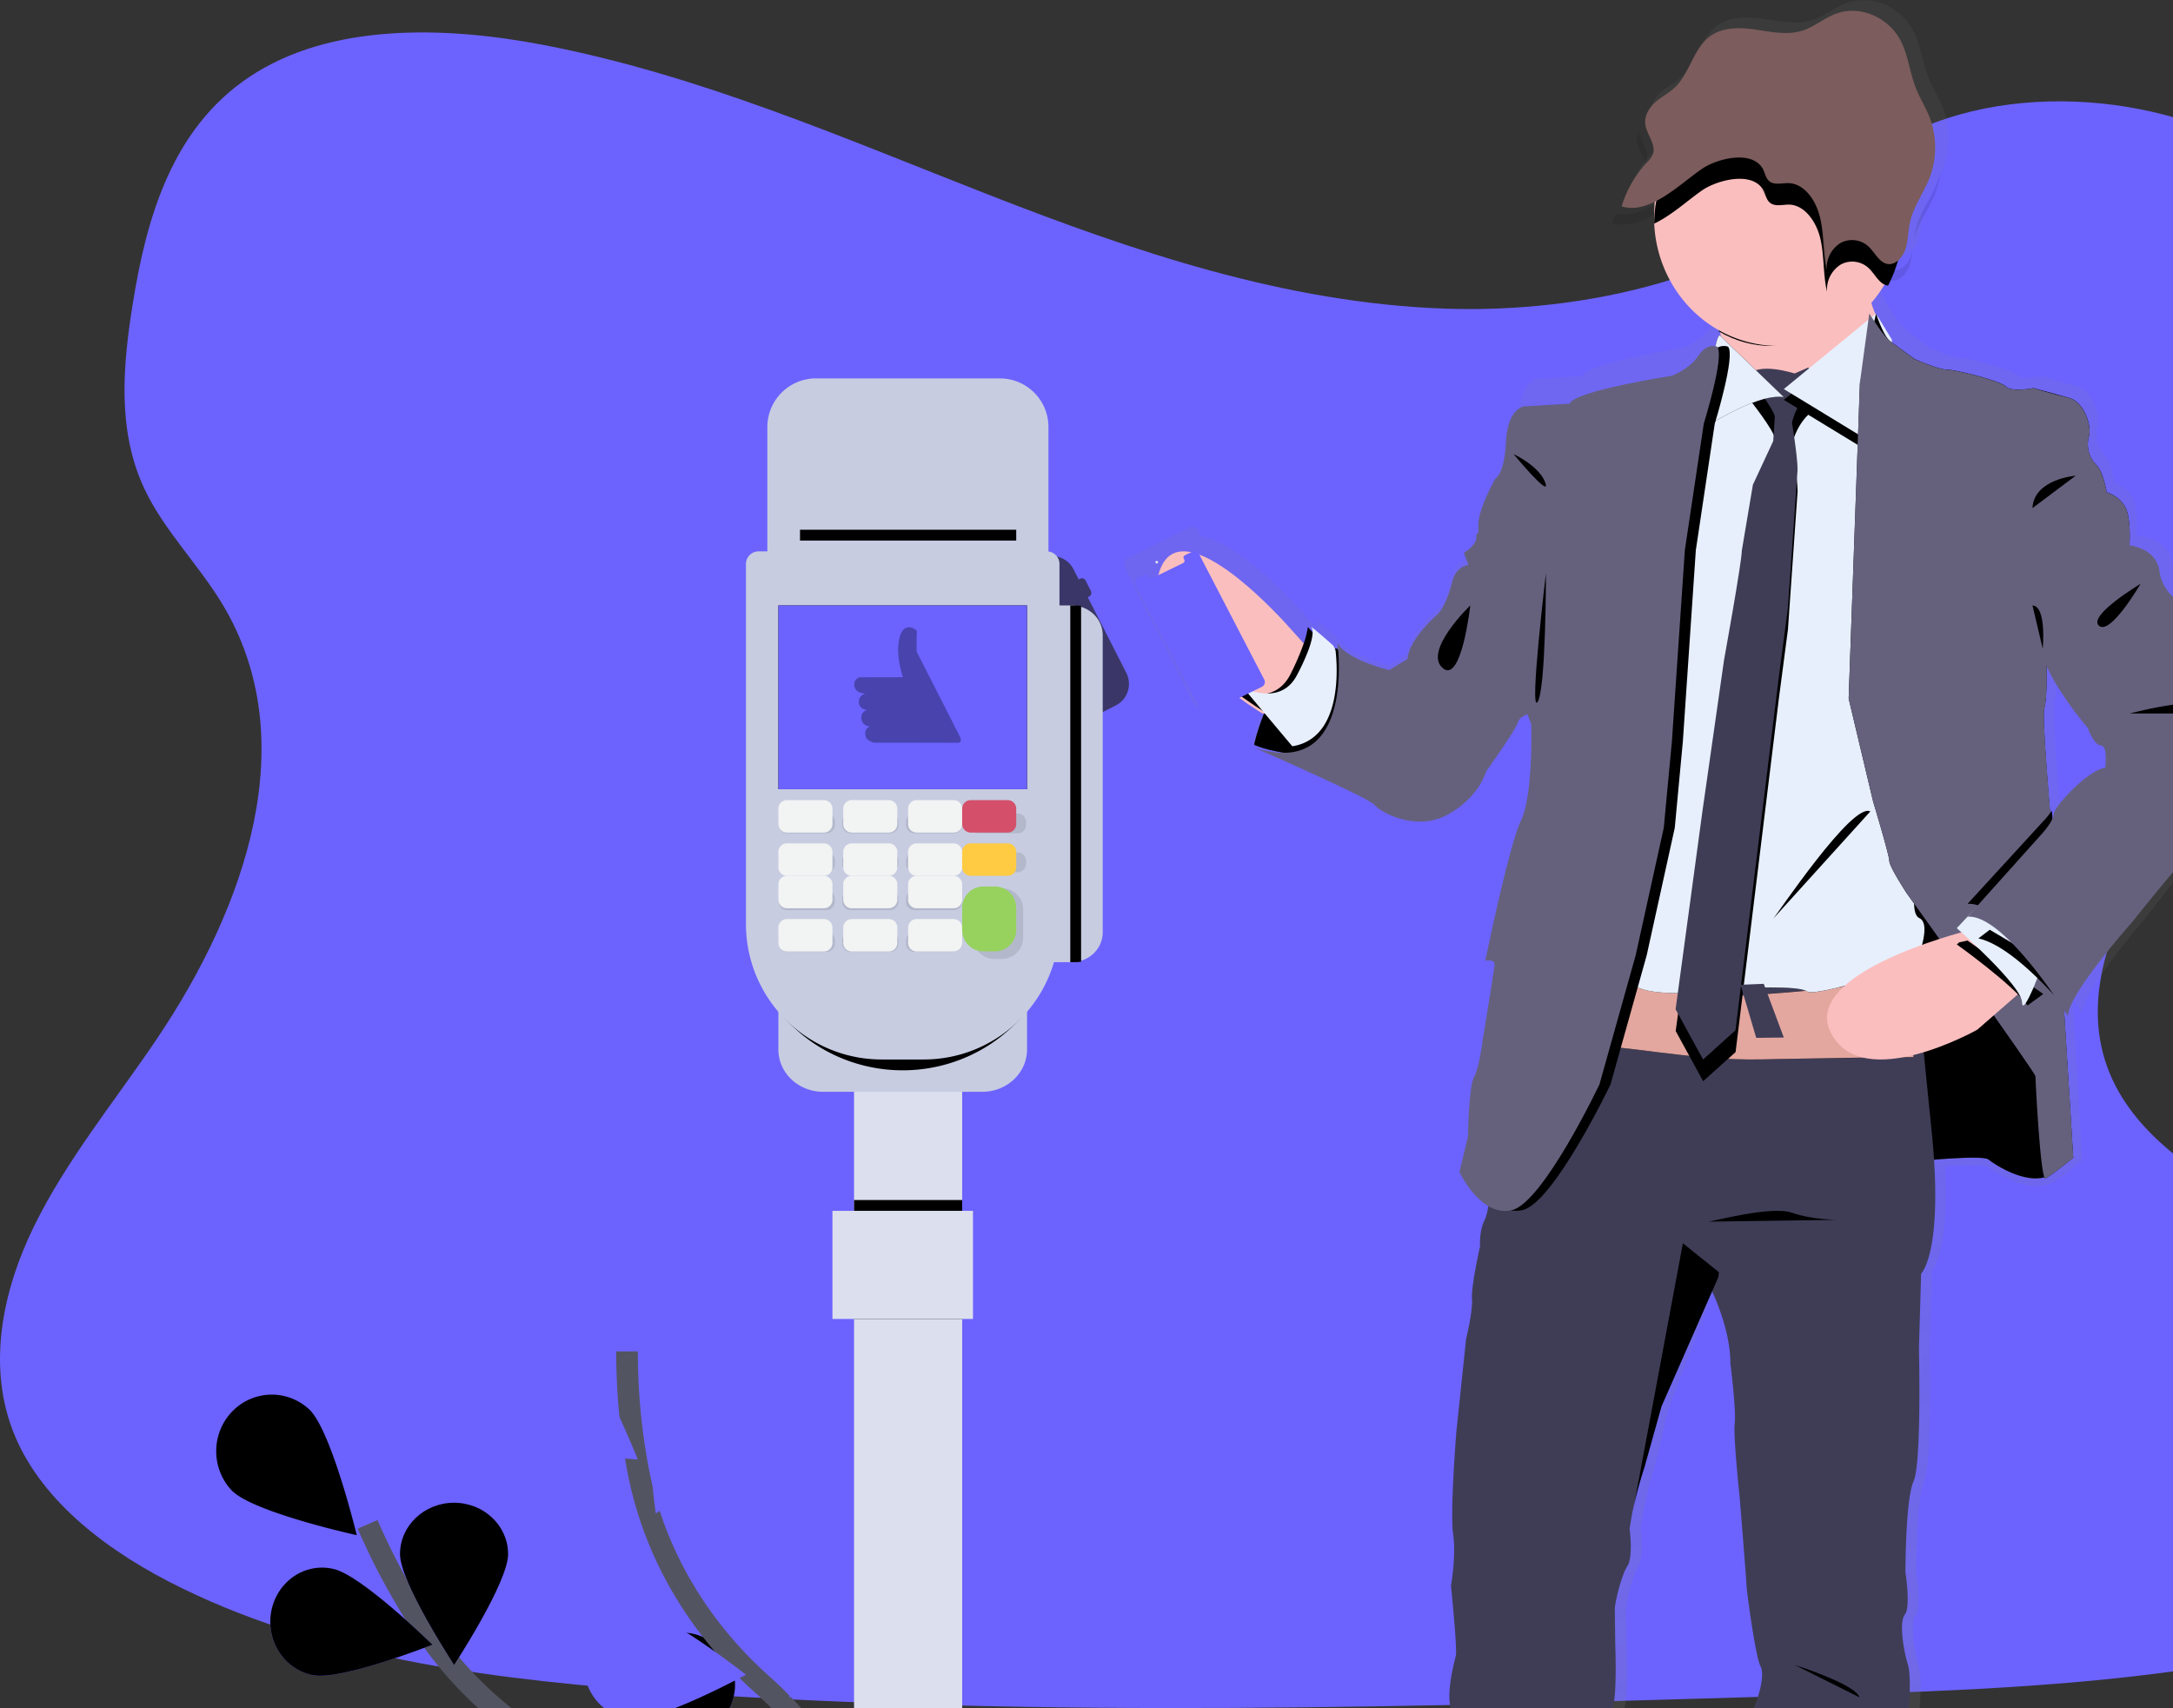 <svg xmlns:xlink="http://www.w3.org/1999/xlink" xmlns="http://www.w3.org/2000/svg" width="201" height="158">
    <rect width="100%" height="100%" fill="#333333" stroke="none"/>
    <style>
        .B{opacity:.1}.C{opacity:.25}.D{fill:#65617d}.E{fill:#6c63ff}.F{fill:#e7effd}.G{fill:#fbbebe}.H{fill:#c7cce1}.I{fill:#3f3d56}.J{fill:#dcdfed}.K{stroke-miterlimit:50}
    </style>
    <defs>
        <path id="AQ" d="M1360 260.116l-1.046 1.884c-2-2.164-4.755-4.72-6.954-5.2l1.05-.8z"/>
        <path id="A"
              d="M1302.623 198.546c-14.742-.514-28.785-5.3-42.195-10.54s-26.693-11.054-41.083-13.834c-9.256-1.788-19.84-2.04-27.3 2.957-7.175 4.8-9.495 13.114-10.74 20.816-.94 5.796-1.5 11.898 1.08 17.323 1.784 3.764 4.952 6.933 7.143 10.54 7.624 12.558 2.235 28.04-6.027 40.3-3.875 5.736-8.373 11.223-11.36 17.334s-4.375 13.137-1.76 19.38c2.595 6.183 8.774 10.84 15.482 14.1 13.6 6.64 29.628 8.54 45.246 9.62 34.588 2.38 69.36 1.343 104.04.317 12.834-.382 25.723-.77 38.35-2.77 7.012-1.1 14.25-2.87 19.34-7.123 6.462-5.4 8.064-14.54 3.737-21.3-7.263-11.356-27.346-14.176-32.42-26.362-2.795-6.707.074-14.18 4.134-20.402 8.712-13.344 23.313-25.052 24.082-40.305.534-10.485-6.492-20.97-17.35-25.926-11.376-5.197-27.15-4.544-35.544 4.06-8.65 8.866-23.838 12.275-36.856 11.818z"/>
        <path id="C"
              d="M1190.48 307.906C1192.514 309.918 1202 312 1202 312s-2.32-9.6-4.364-11.603a5.075 5.075 0 00-7.185.192c-1.946 2.042-1.933 5.29.028 7.317z"/>
        <path id="D"
              d="M1197.943 324.942c2.596.537 11.057-2.813 11.057-2.813s-6.594-6.476-9.187-7.014c-1.694-.386-3.455.214-4.605 1.57s-1.51 3.255-.943 4.967 1.976 2.97 3.682 3.3z"/>
        <path id="E"
              d="M1215.488 342.77c2.604-.912 8.512-8.33 8.512-8.33s-9.18-2.126-11.784-1.213c-2.52.97-3.82 3.8-2.942 6.368s3.623 3.985 6.197 3.175z"/>
        <path id="F"
              d="M1233.523 353.948c2.632-.45 9.477-6.714 9.477-6.714s-8.418-3.646-11.05-3.195c-2.587.5-4.313 3.058-3.885 5.756s2.854 4.544 5.458 4.153z"/>
        <path id="G"
              d="M1216 313.753c0 2.625-4.995 10.247-4.995 10.247s-5.002-7.617-5.005-10.243 2.24-4.757 5-4.757 5 2.13 5 4.757z"/>
        <path id="H"
              d="M1236.7 327.492c-.825 2.553-7.984 8.508-7.984 8.508s-2.377-8.85-1.552-11.403c.473-1.72 1.882-3.05 3.67-3.464s3.663.156 4.887 1.484a4.732 4.732 0 01.972 4.875z"/>
        <path id="I"
              d="M1255.948 342.422c-.367 2.618-6.402 9.578-6.402 9.578s-3.897-8.233-3.52-10.853c.238-1.694 1.405-3.138 3.06-3.788a5.203 5.203 0 014.965.638c1.417 1.044 2.143 2.73 1.904 4.425z"/>
        <path id="J"
              d="M1256 362s-2.358-23.608-16.47-36.166c-5.92-5.27-10.033-12.162-11.5-19.824A58.41 58.41 0 011227 295"/>
        <path id="K"
              d="M1218.373 286.877c1.033 2.563 8.673 8.123 8.673 8.123s1.646-9.3.614-11.864a5.013 5.013 0 00-8.594-1.217 5.003 5.003 0 00-.703 4.958z"/>
        <path id="L"
              d="M1216.212 302.752C1218.5 304.446 1228 305 1228 305s-3.703-9.277-5.98-10.974c-1.473-1.137-3.4-1.345-5.07-.544s-2.78 2.484-2.932 4.405.686 3.78 2.194 4.862z"/>
        <path id="M"
              d="M1227.443 328.99c2.613.23 10.557-4.08 10.557-4.08s-7.158-5.66-9.764-5.883c-1.707-.192-3.378.607-4.37 2.088a5.238 5.238 0 00-.402 5.046c.742 1.635 2.264 2.717 3.978 2.83z"/>
        <path id="N"
              d="M1239.585 345.9c2.614.697 11.415-2.152 11.415-2.152s-6.35-6.898-8.96-7.595c-2.595-.648-5.213.968-5.883 3.63s.858 5.385 3.43 6.117z"/>
        <path id="O"
              d="M1238.582 302.085c-1.118 2.556-8.923 7.915-8.923 7.915s-1.328-9.456-.213-12c1.125-2.54 4.065-3.683 6.58-2.556s3.656 4.1 2.557 6.65z"/>
        <path id="P"
              d="M1252.768 322.24C1250.962 324.3 1242 327 1242 327s1.515-9.253 3.32-11.31a4.95 4.95 0 018.418 1.683 4.971 4.971 0 01-.97 4.868z"/>
        <path id="Q"
              d="M1263.296 343.522C1261.93 345.846 1254 350 1254 350s-.066-9.32 1.29-11.642 4.252-3.055 6.465-1.628 2.906 4.47 1.548 6.795z"/>
        <path id="R" d="M1211 373c0-2.76 30.668-5 68.5-5s68.5 2.24 68.5 5-30.668 5-68.5 5-68.5-2.24-68.5-5z"/>
        <path id="S"
              d="M1364.997 240.497c-1.494.15-4.63 3.586-4.682 4.33-.025.393-.354.923-.66 1.34l-.075-.918c-.352-4.4-.73-9.768-.556-10.282.298-.897.196-4.93.196-4.93l.057-.077c1.005 3.125 4.122 6.81 4.122 6.81s.55 1.594 1.194 1.643.404 2.082.404 2.082zm12.85-5.23c.198-.548-1.295-3.586-1.295-3.735s-1.544-1.843-1.544-2.79-2.042-2.987-2.042-2.987-2.74-1.146-3.038-3.637-3.28-2.54-3.287-2.54c0 0 .012-.228.017-.57 0-.77-.023-2.16-.367-2.915-.5-1.095-1.695-1.445-1.695-1.445s-.3-1.943-.896-2.542a2.867 2.867 0 01-.697-2.688c.3-.944-.398-3.342-1.843-3.684s-3.088-.897-3.088-.897-.16.03-.398.064l-.2-.064a8.696 8.696 0 01-1.046.131 1.306 1.306 0 01-.845-.28c-.5-.548-4.53-1.594-5.28-1.594s-2.9-.997-2.9-.997l-2.138-1.643c-.602-.46-1.713-2.328-1.874-2.603l-.02-.036h-.013a9.278 9.278 0 01-.39-1.088c-.023-.077-.04-.154-.062-.23a11.986 11.986 0 001.854-2.57c.05-.098.097-.198.145-.296a1.068 1.068 0 00.454-.103 2.181 2.181 0 001.057-1.272 4.84 4.84 0 00.095-.33l.023-.1a6.57 6.57 0 00.048-.229c.015-.077.013-.084.02-.128l.034-.224c.011-.074 0-.085.018-.126l.035-.282c.04-.353.082-.705.156-1.05a.036.036 0 010-.015c.296-1.352 1.105-2.493 1.677-3.742a7.035 7.035 0 00.426-1.152c.018-.06.03-.123.05-.185a8.333 8.333 0 00.135-.65 7.725 7.725 0 00-.431-4.12c-.373-.936-.93-1.78-1.307-2.712-.572-1.42-.723-3.023-1.422-4.37-1.172-2.265-3.933-3.398-6.203-2.547-1.082.406-2.02 1.195-3.12 1.542-1.47.473-3.046.118-4.57-.095s-3.205-.232-4.43.77c-1.412 1.155-1.787 3.325-3.12 4.6-.556.53-1.248.87-1.835 1.36a3.03 3.03 0 00-.921 1.268c0 .036-.023.072-.034.108a3.33 3.33 0 00-.033.128c-.01.044-.018.1-.025.15s0 .07 0 .102a1.554 1.554 0 000 .257 2.154 2.154 0 00.12.535v.038c.028.077.058.152.09.23l.048.1c0 .03.03.06.04.095.194.368.35.756.462 1.156a1.29 1.29 0 01-.046.772 2.312 2.312 0 01-.551.73 10.375 10.375 0 00-2.249 3.624c-.056.154-.1.308-.16.465v.013l.066.018a3.26 3.26 0 00.436.095c.085 0 .17.02.256.026a3.853 3.853 0 001.276-.139 6.068 6.068 0 001.008-.373v.476c.006 4.493 2.537 8.597 6.534 10.593l.044.323c.015.108.023.183.033.273l-.135-.13s-.896-.447-1.744.848-2.44 1.892-2.44 1.892-9.064 1.445-9.4 2.64l-4.236.257s-1.493.198-1.64 3.34-.948 3.437-.948 3.437-1.743 3.085-1.593 4.68-1.345 2.39-1.345 2.39l-.2 2.828s-1.644-.257-2.093 1.694-1.243 2.827-1.243 2.827-2.74 2.293-2.9 4.234l-1.692 1.046s-3.936-.897-4.832-2.5l-.275-.258a.193.193 0 01-.023-.038v.018c-.587-.558-1.838-1.73-1.647-1.46.116.25.144.533.082.802l-.294-.327-.783-.876s-5.853-6.77-9.587-7.246l-.284-.563a.639.639 0 00-.86-.283l-5.633 2.827a.639.639 0 00-.286.861l.63 1.247h-.013a.059.059 0 00-.025.082l.222.44c.015.03.05.043.082.028l.232.46a.07.07 0 00-.03.093l.42.833a.067.067 0 00.092.03l.17.337a.067.067 0 00-.028.088l.43.848a.061.061 0 00.086.028l4.084 8.125a.64.64 0 00.86.286l4.324-2.178.153.114 1.277 1.652a20.42 20.42 0 00-.656 1.82l-.03.098-.084.275-.046.164c0 .03-.02.065-.028.096a22.87 22.87 0 00-.279 1.097l-.33-.103.322.14v.05c-.016.067-.02.106-.02.106.096.046.198.1.306.134 1.743.77 10.45 4.6 10.896 5.194.498.648 3.786 2.54 6.775.946s3.635-4.033 3.635-4.033 2.89-4.035 2.99-4.626 2.34-1.286 2.34-1.286.2 6.683-.947 9.115-3.287 13.246-3.287 13.246a1.54 1.54 0 01.423-.026l-.125.624a1.41 1.41 0 01.526 0c-.158 1.227-1.072 6.94-1.072 6.94s-.3 2.592-.8 3.486-.546 5.578-.546 5.578l-.797 3.388s.105.234.302.583v.013s.855 1.913 2.297 2.984a6.157 6.157 0 01-.4 1.543c-.51.995-.4 2.4-.4 2.4s-.844 3.833-.747 4.93-.567 3.784-.567 3.784l-.896 8.665s-.597 7.52-.298 9.562-.2 4.83-.2 4.83.598 5.927.447 6.572-.896 3.437-.446 4.982.2 5.776.2 5.776.298 5.58.646 7.372-.1 4.084-.1 4.084-.35 3.835-.5 3.835-1.445 2.638 1.194 5.23 1 2.184 1 2.184-2.092-1.046-1.842 1.095c.235 2.04.564 1.507.595 1.45l-.5 1.638a11.28 11.28 0 00.349.048l-.29.35a7.89 7.89 0 01-1.005 1.049c-.598.447-.65 1.442-.65 1.442s-3.683 4.035-7.12 6.076c-1.807 1.075-3.37 1.985-4.048 2.735-.612.676-.5 1.224.766 1.648 2.7.897 7.42 1.344 10.805.2a12.593 12.593 0 005.278-3.436s2.144-1.098 4.235-.7 6.274-2.34 6.274-2.34l-.3-2.74s-.5-.6-.35-1.244c.07-.293-.035-1.048-.17-1.8a23.31 23.31 0 00-.113-.577l.383-.072s-.495-2.54.4-3.04.646-7.022.646-7.022-1.146-1.494-1.744-1.743-.05-3.34.05-3.735.896-8.117.896-8.117-.298-2.44.1-3.486-.498-5.08-.498-5.08-.298-.498.255-1.097.34-5.9.34-5.9l-.05-3.388c0-.7.598-3.236 1.144-4.082s.202-3.488.202-3.488l.03-.198c0-.074.026-.172.044-.282l.046-.257c.24-1.46.562-2.903.97-4.324.648-2.092 1.396-5.776 1.396-5.776l4.694-12.317s2.14 3.984 2.14 7.673c0 0 .55 4.43.4 5.626s.45 6.822.45 6.822l.646 8.416c0 .35.796 6.575 1.296 7.524s-.5 3.832-.8 4.13.1 7.622.1 7.622l-.896 6.97c-.148 1.196-.748 5.78-.255 7.573s.298 2.04.298 2.04 1.787 1.843.748 1.992-2.636 1.494-1.993 3.635 2.195 5.33 2.195 5.33l.824-.174v.59l.062 2.97s.347 2.827.148 3.487c-.146.47-.345 2.704-.442 3.856l-.056.712s0 2.637 5.526 1.843 6.524-3 6.524-3l.04-.275c.082-.514.256-1.57.406-2.164.202-.8-1.6-4.385-1.6-4.385s-.3-2.437-.8-2.987a2.653 2.653 0 01-.4-1.046 9.656 9.656 0 01-.118-.614 4.19 4.19 0 01.367.066s-.298-1.742.85-2.292.845-1.692.697-2.2.447-3.285.447-3.285a1.635 1.635 0 01.398-1.594c.7-.7 1.246-5.58 1.246-5.58l.12-18.803s.35-3.342-.05-4.684-.8-3.932-.255-4.626.05-3.933.05-3.933 0-6.825.745-8.516.5-12.402.5-12.402l.197-7.02s1.626-1.543 1.24-9.634c1.737-.108 3.694-.173 4 .07.547.446 4.085 2.74 6.175 1.284.45-.2 2.49-1.943 2.49-1.943l-.878-14.932a44.14 44.14 0 01.88 1.386c0-2.093 5.87-8.866 5.87-8.866s5.478-7.12 6.672-7.968 3.536-5.33 3.536-5.33a21.9 21.9 0 011.197-2.49c.54-.902-1.25-3.293-1.052-3.843z"/>
        <path id="T" d="M1285 238.895s1.826-8.85 7.705-8.895l4.295 8.166-2.864 1.825s-6.223.183-9.136-1.096z"/>
        <path id="U"
              d="M1297 238.163l-2.864 1.828s-4.366.128-7.5-.584a9.154 9.154 0 01-1.626-.513s0-.047.033-.142v-.034c.27-1.11.642-2.2 1.113-3.252l.606-1.216c.86-1.53 2.07-3.032 3.724-3.775a5.418 5.418 0 011.96-.475h.262l.092.18 1.454 2.762z"/>
        <path id="V"
              d="M1346.38 277.397s6.005-.593 6.543-.15 3.946 2.718 5.965 1.285.673-6.42.673-6.618l-.2-7.258-3.6-4.987-4.522-8.732L1342 250l.25 13.868-.047 7.11z"/>
        <path id="W"
              d="M1290 229.963s-.488 5.94-4.224 6.037c0 0-1.057-.633-2.48-1.687-3.28-2.433-8.49-7.1-7.05-11.46 2.064-6.233 12.085 5.26 12.085 5.26l.767.856z"/>
        <path id="X"
              d="M1291 229.132s-.556 6.76-4.8 6.868c0 0-1.205-.72-2.826-1.92l-.364-.46a5.6 5.6 0 002.328.619c1.068.023 2.27-.37 3.04-1.896a24 24 0 001.164-2.682 7.846 7.846 0 00.431-1.662z"/>
        <path id="Y"
              d="M1289.352 240l-.88-1.05-2.966-3.534-1.507-1.805a5.385 5.385 0 002.138.535c.98.02 2.084-.317 2.795-1.634a20.1 20.1 0 001.069-2.31c.49-1.287.478-1.95.307-2.172s1.1.865 1.697 1.4l.02.02.286.248 1.593 2.956.016.117c.136.878.638 6.44-4.57 7.23z"/>
        <path id="Z"
              d="M1319 367.378s-4.225 2.537-6.337 2.158-4.277.648-4.277.648c-1.456 1.458-3.29 2.553-5.335 3.182-3.42 1.06-8.197.646-10.913-.187-1.287-.4-1.39-.9-.77-1.523.688-.698 2.265-1.54 4.092-2.535 3.47-1.9 7.192-5.626 7.192-5.626s.05-.92.654-1.336a7.51 7.51 0 001.015-.96c.54-.585 1.046-1.2 1.046-1.2l12.428.37a33.48 33.48 0 00.377 1.661c.138.69.246 1.4.175 1.66-.152.597.353 1.15.353 1.15l.223 1.883z"/>
        <path id="a"
              d="M1342.986 369.784c-.142.557-.313 1.556-.4 2.026l-.04.256s-.956 2.048-6.256 2.794-5.3-1.724-5.3-1.724l.055-.665.422-3.617c.19-.605-.142-3.258-.142-3.258l-.097-4.7 8.787-.886c.056.64.15 1.278.284 1.907.054.346.186.677.384.97.477.515.765 2.793.765 2.793s1.714 3.37 1.528 4.115z"/>
        <path id="b"
              d="M1318.648 360.403l.352 1.8c-1.254.245-6.738 1.256-8.1.55-1.55-.8-4.9-1.25-4.9-1.25l.056-.203.978-1.3z"/>
        <path id="c"
              d="M1342 363.038c-2.464-.39-7.837.555-9.956.962l-.044-2.058 9.688-.942c.06.684.165 1.365.312 2.038z"/>
        <path id="d"
              d="M1346.7 287.823l-.2 6.94s.26 10.585-.498 12.26-.75 8.418-.75 8.418.5 3.2-.05 3.887-.15 3.252.26 4.58.046 4.63.046 4.63l-.098 18.608s-.548 4.824-1.248 5.515a1.598 1.598 0 00-.397 1.575s-.6 2.755-.45 3.25.45 1.623-.698 2.163-.85 2.266-.85 2.266c-2.743-.64-10.523 1.086-10.523 1.086s-1.557-3.152-2.197-5.27.95-3.445 1.995-3.584-.748-1.97-.748-1.97.2-.256-.298-2.018.1-6.303.26-7.484l.897-6.892s-.397-7.236-.098-7.533 1.297-3.15.8-4.096-1.298-7.1-1.298-7.425-.648-8.32-.648-8.32-.597-5.564-.45-6.744-.4-5.56-.4-5.56c0-3.646-2.142-7.584-2.142-7.584l-.055.14-4.636 12.034s-.747 3.64-1.398 5.7a36.997 36.997 0 00-.973 4.273l-.044.256-.044.277-.03.2s.347 2.608-.2 3.446-1.17 3.346-1.17 4.045l.047 3.35s.202 5.267-.348 5.86-.26 1.083-.26 1.083.9 3.986.5 5.02-.098 3.444-.098 3.444l-.88 8.014c-.088.4-.648 3.446-.052 3.692s1.746 1.723 1.746 1.723.26 6.45-.646 6.94-.402 3.004-.402 3.004-7.23 1.38-8.878.59-5.188-1.232-5.188-1.232l.495-1.618c-.028.057-.358.58-.594-1.434-.26-2.117 1.847-1.083 1.847-1.083s1.645.395-1-2.166-1.347-5.17-1.197-5.17.498-3.8.498-3.8.45-2.265.1-4.037-.646-7.287-.646-7.287.26-4.183-.2-5.7.298-4.283.45-4.925-.45-6.5-.45-6.5.5-2.754.2-4.772.3-9.453.3-9.453l.898-8.567s.646-2.657.548-3.74.747-4.865.747-4.865-.1-1.38.4-2.363.7-4.233.7-4.233l4.79-10.832 2.335-9.55 31.676-.295.306 2.332.778 6.486.872 8.705c.934 10.428-1.06 12.3-1.06 12.3z"/>
        <path id="e"
              d="M1344 201.625l-7.447 7.375s-9.553-3.548-8.55-4.76c.4-.47.327-1.94.102-3.587-.353-2.582-1.106-5.56-1.106-5.56s16.697-2.518 15.287.093c-.523.956-.424 2.07-.105 3.1a11.35 11.35 0 001.818 3.341z"/>
        <path id="f"
              d="M1340.923 194.365c-.476 1.102-.7 1.208-.398 2.393-2 2.516-4.527 5.242-7.662 5.242-1.685.003-3.347-.454-4.855-1.336L1327 194.26s15.207-2.902 13.923.106z"/>
        <path id="g"
              d="M1345 189.954c.06 4.282-2.117 8.267-5.7 10.426a11.19 11.19 0 01-11.598 0c-3.583-2.16-5.76-6.144-5.7-10.426v-.17c.046-6.555 5.23-11.83 11.58-11.783s11.46 5.4 11.415 11.954z"/>
        <path id="h"
              d="M1346 267.777l-12.2.178-1.912.037c-6.65.132-13.202-1.474-15.832-1.167-5.594.648 2.006-6.38 2.006-6.38s6.053 1.997 12.74 1.59l1.608-.1c5.084-.357 10.193-.947 12.858-1.936l.733 7.777z"/>
        <path id="i"
              d="M1346 267.777c-1.506 0-6.526.068-12.134.175h-.067l-1.854.04h-.058c-6.65.132-13.202-1.474-15.832-1.17-5.594.648 2.006-6.374 2.006-6.374s6.053 1.993 12.74 1.6l1.608-.104c5.084-.353 10.193-.945 12.858-1.934l.733 7.777z"/>
        <path id="j"
              d="M1329.966 203.77l-9.012 4.23-6.954 54s4.114-1.867 6.465-.688 9.598.1 9.598.1 5.3-.297 6.075.294 10-2.458 10-2.458 1.666-3.74.392-4.328.393-6.394.393-6.394l-.785-38.952-1.566-5.016-4.214-2.558-4.315 3.443-2.037.294z"/>
        <path id="k"
              d="M1329.966 203.772l-9.012 4.23L1314 262s4.114-1.87 6.465-.688 9.598.097 9.598.097 5.3-.294 6.075.294 10-2.457 10-2.457 1.666-3.737.392-4.328.393-6.393.393-6.393l-.785-38.952-1.566-5.016-4.214-2.557-4.315 3.445-2.037.29z"/>
        <path id="l"
              d="M1330.723 206.807s2.492 3.144 2.446 3.794l-.14 2.196-1.883 4.045-1.034 6.1c0 1.05-1.646 10.126-1.646 10.126l-1.974 13.978-2.492 18.322 2.54 4.642 3-2.695 3.997-32.65.846-6.44.893-12.78c0-1.197-.517-4.343-.517-4.343s.612-2.996 3.15-3.695-.188-.15-.188-.15l-1.467-1.25-1.27.55s-3.516-1.14-4.27.257z"/>
        <path id="m"
              d="M1330.717 204.805s2.493 3.144 2.447 3.793l-.142 2.196-1.882 4.045-1.023 6.083c0 1.047-1.646 10.126-1.646 10.126l-2 14-2.48 18.308 2.542 4.645 2.998-2.703 4.003-32.642.847-6.44.893-12.78c0-1.2-.517-4.344-.517-4.344s.612-2.993 3.152-3.694-.188-.148-.188-.148l-1.47-1.25-1.25.545s-3.54-1.145-4.294.26z"/>
        <path id="n" d="M1328.05 201s-.4.306-.51 2.35S1326 210 1326 210s5.333-3.684 8-3.274z"/>
        <path id="o" d="M1328.05 201s-.4.306-.51 2.353S1326 210 1326 210s5.333-3.68 8-3.27z"/>
        <path id="p" d="M1342.543 200l-8.543 6.986 8.126 4.95c.937.972 1.874-9.51 1.874-9.51z"/>
        <path id="q" d="M1342.524 199l-8.524 6.986 8.123 4.95c.94.972 1.877-9.515 1.877-9.515z"/>
        <path id="r"
              d="M1328.847 202.073s-.9-.438-1.748.83-2.447 1.85-2.447 1.85-9.092 1.414-9.44 2.582l-4.245.254s-1.5.192-1.65 3.264-.958 3.356-.958 3.356-1.748 3.02-1.6 4.58-1.35 2.34-1.35 2.34l6.235 15.838s.2 6.532-.95 8.92-3.297 12.964-3.297 12.964.9-.195.85.388-1.1 6.97-1.1 6.97-.298 2.535-.797 3.412-.55 5.46-.55 5.46l-.8 3.312s1.9 4.144 4.795 3.548 8.175-11.633 8.175-11.633l3.346-11.94 2.598-11.794.748-7.99 1.2-17.692 1.75-11.697s1.937-6.3 1.236-7.12z"/>
        <path id="s"
              d="M1327.848 202.073s-.9-.438-1.75.83-2.45 1.852-2.45 1.852-9.1 1.412-9.45 2.583l-4.25.253s-1.5.195-1.65 3.265-.95 3.363-.95 3.363-1.75 3.02-1.6 4.58-1.35 2.34-1.35 2.34l6.24 15.838s.2 6.532-.948 8.92-3.3 12.964-3.3 12.964.9-.195.85.4-1.1 6.968-1.1 6.968-.3 2.535-.8 3.412-.55 5.46-.55 5.46l-.793 3.302s1.9 4.144 4.8 3.548 8.15-11.646 8.15-11.646l3.35-11.94 2.6-11.797.752-7.99 1.198-17.692 1.75-11.697s1.948-6.276 1.248-7.105z"/>
        <path id="t"
              d="M1297 238.213l-2.797 1.778s-4.264.125-7.334-.568l-1.555-.637-.314-.125.32.093c1.613.44 2.875.43 3.86.127 3.96-1.226 3.512-7.244 3.37-8.606l-.033-.26V230l.022.035a1.68 1.68 0 00.183.23l.176.174 1.397 2.572.015.11z"/>
        <path id="u"
              d="M1306.957 219l-1.384.396-.198 2.832s-1.633-.258-2.078 1.683-1.235 2.832-1.235 2.832-2.72 2.278-2.87 4.206l-1.68 1.03s-3.91-.912-4.796-2.485c0 0 1.78 12.77-7.716 9.65 0 0 10.633 4.654 11.126 5.298s3.76 2.522 6.726.94 3.61-4.02 3.61-4.02 2.868-4 2.968-4.605 2.315-1.287 2.315-1.287l4.254-10.296z"/>
        <path id="v"
              d="M1341.042 205.46l1.493-6.46s.67 2.105 1.34 2.593l2.216 1.614s2.216.98 2.987.98 4.947 1.018 5.46 1.565 2.578.147 2.578.147l3.194.88c1.495.344 2.216 2.693 1.905 3.622-.253.94.02 1.938.724 2.642.616.588.927 2.496.927 2.496a2.977 2.977 0 011.75 1.418c.517 1.076.36 3.425.36 3.425l-7.677 10.277s.102 3.965-.206 4.835 1.072 15.855 1.072 15.855l1.607 25.74s-2.11 1.712-2.575 1.908-.93-9.103-.93-9.444-11.9-16.932-11.9-16.932-1.607-2.448-1.607-2.985-1.495-5.482-1.495-5.482l-2.267-9.54z"/>
        <path id="w"
              d="M1365.998 219.838l-.02.56-7.673 10.267s.107 3.962-.204 4.835c-.18.51.215 5.776.58 10.1l.503 5.752 1.595 25.737s-2.112 1.712-2.576 1.908-.927-9.102-.927-9.446-11.907-16.926-11.907-16.926-1.608-2.448-1.608-2.985-1.493-5.48-1.493-5.48l-2.268-9.542 1.03-29.16.876-6.458s1.3 2.104 1.96 2.6l2.213 1.616s2.217.98 2.992.98 4.948 1.018 5.462 1.565 2.58.147 2.58.147 1.7.537 3.192.88 2.217 2.693 1.91 3.62c-.255.94.017 1.938.72 2.643.62.588.928 2.494.928 2.494.76.236 1.4.747 1.753 1.422.362.76.397 2.117.384 2.88z"/>
        <path id="x" d="M1306 351c.246 0 10.187.473 9.997 2.483S1306 351 1306 351z"/>
        <path id="y" d="M1307 353s7.677 1.43 5.663 2.74S1307 353 1307 353z"/>
        <path id="z" d="M1334 350s11.55 1.038 9.824 2.382-5.825 1.555-6.022 1.617-3.802-4-3.802-4z"/>
        <path id="AA" d="M1332 355s5.82 1.268 5.996 2.7S1332 355 1332 355z"/>
        <path id="AB" d="M1335 324s5.666 1.793 6 3z"/>
        <path id="AC" d="M1312.582 329s-3.485 1.152-.1 3.456.1-3.456.1-3.456z"/>
        <path id="AD" d="M1327 283c.352 0 5.825-1.495 7.73-.83s4.27.664 4.27.664z"/>
        <path id="AE" d="M1328 287.672l-.062.483-5.252 11.94-1.584 5.665A32.883 32.883 0 001320 310l4.664-25z"/>
        <path id="AF" d="M1334 265.967l-2.474.033h-.077l-1.45-4.91 2.146-.09z"/>
        <path id="AG" d="M1357 260.798l-5.1 4.444s-10.616 6-13.54.302c-2.58-5.02 9.457-8.603 12.355-9.385l.618-.16z"/>
        <path id="AH" d="M1309 212s2.398 1.105 2.942 2.657S1309 212 1309 212z"/>
        <path id="AI" d="M1305 226s-4.342 4.168-2.58 5.772S1305 226 1305 226z"/>
        <path id="AJ" d="M1361 214s-3.872.3-4 3z"/>
        <path id="AK" d="M1333 255c.306-.3 7.364-10.874 9-9.942z"/>
        <path id="AL"
              d="M1345 190.865a11.949 11.949 0 01-1.36 5.556l-.085-.015c-.73-.157-1.11-1.03-1.667-1.57a2.222 2.222 0 00-2.608-.375 2.735 2.735 0 00-1.282 2.539c-.367-1.584-.25-3.27-.6-4.856s-1.443-3.192-2.923-3.22c-.638 0-1.385.24-1.845-.258-.28-.295-.336-.77-.545-1.12-1.058-1.754-4.272-.866-5.594.03-1.272.865-2.845 2.336-4.48 3.107.046-6.5 5.232-11.732 11.583-11.685s11.462 5.355 11.417 11.855z"/>
        <path id="AM"
              d="M1332.033 185.568c.212.357.267.824.547 1.117.46.487 1.2.238 1.85.256 1.484.026 2.57 1.63 2.93 3.215s.252 3.263.613 4.844a2.72 2.72 0 011.287-2.531 2.237 2.237 0 012.614.372c.56.542.94 1.4 1.67 1.566s1.437-.557 1.7-1.343.252-1.645.418-2.46c.33-1.54 1.316-2.8 1.863-4.263a7.867 7.867 0 00-.05-5.515c-.364-.927-.905-1.76-1.26-2.688-.56-1.407-.706-2.993-1.384-4.334-1.142-2.243-3.83-3.368-6.037-2.523-1.053.403-1.968 1.183-3.037 1.54-1.434.467-2.964.116-4.448-.095s-3.12-.23-4.313.77c-1.37 1.143-1.746 3.292-3.024 4.547-.542.526-1.215.863-1.787 1.35s-1.064 1.212-1.008 2.005c.085 1.027 1.068 1.952.705 2.9a2.343 2.343 0 01-.537.721 10.328 10.328 0 00-2.346 4.067c2.593.824 5.4-2.087 7.43-3.463 1.313-.917 4.542-1.792 5.603-.054z"/>
        <path id="AN" d="M1358 261.945l-1.455 1.055c-1.282-1.875-6.545-5.644-6.545-5.644l.228-.193.765-.163z"/>
        <path id="AO"
              d="M1358 259.106l-.94 2.337c-.477 1.087-.996 2.063-1.022 1.265-.05-1.574-6.038-6.856-6.038-6.856l.805-.86.943-.993z"/>
        <path id="AP"
              d="M1359.308 250.867L1360 262c-1.64-2.4-6.116-8.6-9-8.4l6.993-7.632c.3-.308.56-.635.8-.978l.514 5.867z"/>
        <path id="B"
              d="M1256 362s-11.7-21.117-29.334-27.202c-7.4-2.554-13.858-7.358-18.273-13.922A62.207 62.207 0 011203 311"/>
        <path id="AR"
              d="M1363.584 219l1.826 1.376s3.042.052 3.348 2.5 3.095 3.582 3.095 3.582 2.08 2.016 2.08 2.95 1.582 2.61 1.582 2.755 1.523 3.15 1.32 3.69 1.623 2.903 1.055 3.788a21.45 21.45 0 00-1.219 2.459s-2.375 4.428-3.602 5.265-6.797 7.87-6.797 7.87-5.987 6.7-5.987 8.757c0 0-5.836-9.445-9.285-9.2l6.747-7.526s1.17-1.228 1.22-1.968 3.246-4.13 4.768-4.28c0 0 .264-2.015-.406-2.064s-1.217-1.625-1.217-1.625-4.464-5.116-4.514-8.363 5.987-9.964 5.987-9.964z"/>
        <path id="AS" d="M1367 224s-4.905 2.933-3.852 3.877S1367 224 1367 224z"/>
        <path id="AT" d="M1366 236s8.165-2.25 9 0z"/>
        <path id="AU"
              d="M1319 366.727s-4.225 2.787-6.337 2.37-4.277.712-4.277.712a12.723 12.723 0 01-5.335 3.495c-3.42 1.164-8.197.71-10.913-.205-1.287-.43-1.39-.988-.77-1.673 2.953.593 9.554 1.77 11.333.914 2.313-1.114 5.633-3.545 5.633-3.545s4.33-.61 4.932-.61c.43 0 3.77-1.388 5.657-2.186z"/>
        <path id="AV"
              d="M1343 373l-.04.322s-1 2.567-6.474 3.502-5.485-2.16-5.485-2.16l.057-.835c1.734.773 5.523 1.645 11.943-.83z"/>
        <path id="AW" d="M1312 223s0 10.864-.78 11.937S1312 223 1312 223z"/>
        <path id="AX" d="M1357 226l.95 4s.38-3.926-.95-4z"/>
        <path id="AY"
              d="M1321.297 184.9c.372-.922-.602-1.824-.73-2.8-.13.28-.185.584-.163.89.066.743.633 1.44.792 2.128.04-.066.073-.135.1-.207z"/>
        <path id="AZ"
              d="M1338.147 195.482c-.364-1.55-.264-3.2-.628-4.738s-1.513-3.173-3.067-3.198c-.67 0-1.455.237-1.94-.256-.3-.3-.35-.766-.57-1.1-1.11-1.743-4.487-.86-5.878.033-2.077 1.335-4.928 4.127-7.588 3.494a9.5 9.5 0 00-.346.909c2.716.82 5.656-2.077 7.78-3.446 1.386-.89 4.767-1.788 5.88-.033.22.355.28.82.572 1.11.483.486 1.267.238 1.938.256 1.554.025 2.692 1.622 3.07 3.198s.263 3.246.64 4.82a2.57 2.57 0 01.138-1.04z"/>
        <path id="Aa"
              d="M1345.776 193.645c-.264.782-1 1.497-1.782 1.336s-1.164-1.022-1.747-1.558a2.436 2.436 0 00-2.74-.37 2.658 2.658 0 00-1.346 2.38 2.574 2.574 0 011.196-1.422c.9-.456 2-.307 2.737.37.586.54.984 1.402 1.75 1.558s1.504-.554 1.78-1.336a6.49 6.49 0 00.28-1.41 3.835 3.835 0 01-.127.452z"/>
        <path id="Ab"
              d="M1348.156 186.956c-.57 1.455-1.605 2.712-1.948 4.245-.07.31-.108.625-.148.942.348-1.532 1.375-2.78 1.945-4.23a7.378 7.378 0 00.47-2.043 7.23 7.23 0 01-.32 1.086z"/>
        <path id="Ac"
              d="M1280.77 222.88c0-.21.17-.38.38-.38h.24c.21 0 .38.17.38.38v1.09c0 .21-.17.38-.38.38h-.24a.38.38 0 01-.38-.38z"/>
        <path id="Ad" d="M1273.13 225.43v-1h1v1z"/>
        <path id="Ae" d="M1273.74 226.68v-1.06h1v1.06z"/>
        <path id="Af" d="M1274.4 227.96v-1.07h1v1.07z"/>
        <path id="Ag"
              d="M1275.63 222.62a2.24 2.24 0 012.24-2.24h3.02a2.24 2.24 0 012.24 2.24v10.76a2.24 2.24 0 01-2.24 2.24h-3.02a2.24 2.24 0 01-2.24-2.24z"/>
        <path id="Ah"
              d="M1278.627 221.346a.25.25 0 00-.139.149.24.24 0 00.022.2l.025.047a.24.24 0 01.02.2.25.25 0 01-.14.149l-2.834 1.384a.263.263 0 01-.206.02.253.253 0 01-.154-.134l-.025-.05a.253.253 0 00-.155-.134.263.263 0 00-.206.02l-.552.268a.5.5 0 00-.257.288.481.481 0 00.03.38l6.028 11.593c.06.118.167.208.297.25.13.04.27.03.392-.03l4.945-2.414a.5.5 0 00.256-.287.481.481 0 00-.029-.379l-6.02-11.594a.507.507 0 00-.297-.247.526.526 0 00-.39.029z"/>
        <path id="Ai"
              d="M1275.5 221.65a.36.36 0 01.36-.36h.33a.36.36 0 01.36.36v.28a.36.36 0 01-.36.36h-.33a.36.36 0 01-.36-.36z"/>
        <path id="Aj" d="M1275.88 222a.12.12 0 11.24 0 .12.12 0 01-.24 0z"/>
        <path id="Ak"
              d="M1271 228.755v27.487a2.69 2.69 0 01-.846 1.952 2.961 2.961 0 01-2.047.806H1265v-33h3.107a2.962 2.962 0 012.046.805 2.69 2.69 0 01.847 1.95z"/>
        <path id="Al" d="M1269 226.052v32.896a2.84 2.84 0 01-.544.052H1268v-33h.456c.183 0 .365.017.544.052z"/>
        <path id="Am" d="M1248 357v-88h10v88z"/>
        <path id="An" d="M1243 369v-3h18v3z"/>
        <path id="Ao" d="M1243 368v-1h18v1z"/>
        <path id="Ap" d="M1248 357v-1h10v1z"/>
        <path id="Aq"
              d="M1239.417 356h25.166a10.43 10.43 0 017.366 3.046A10.392 10.392 0 011275 366.4v1.6h-46v-1.6c0-2.758 1.098-5.403 3.05-7.354a10.426 10.426 0 017.366-3.046z"/>
        <path id="Ar" d="M1248 292v-10h10v10z"/>
        <path id="As" d="M1248 291v-10h10v10z"/>
        <path id="At" d="M1246 292v-10h13v10z"/>
        <path id="Au"
              d="M1264 262.9v4.174c0 2.163-1.857 3.916-4.148 3.916h-14.704c-2.3 0-4.148-1.753-4.148-3.916v-4.173c0-1.038.438-2.033 1.216-2.767a4.274 4.274 0 012.932-1.144h14.704c1.1 0 2.154.41 2.932 1.144a3.806 3.806 0 011.216 2.767z"/>
        <path id="Av"
              d="M1264 263.027v.44c-2.736 3.487-6.99 5.534-11.5 5.534s-8.764-2.047-11.5-5.534v-.44c0-1.07.438-2.093 1.216-2.85a4.205 4.205 0 012.93-1.178h14.7c1.1-.003 2.156.42 2.936 1.176a3.974 3.974 0 011.218 2.851z"/>
        <path id="Aw"
              d="M1239.17 221h26.658a1.17 1.17 0 011.171 1.169v33.288c0 6.927-5.627 12.543-12.567 12.543h-3.866c-6.94 0-12.567-5.616-12.567-12.543V222.17a1.17 1.17 0 011.171-1.169z"/>
        <path id="Ax"
              d="M1244.5 205.003h16.98c2.49 0 4.5 2.013 4.5 4.496v12.88c0 .896-.728 1.62-1.625 1.62h-22.75c-.43 0-.844-.17-1.15-.475a1.618 1.618 0 01-.476-1.145v-12.884a4.503 4.503 0 014.51-4.496z"/>
        <path id="Ay" d="M1243 220v-1h20v1z"/>
        <path id="Az" d="M1241 243v-17h23v17z"/>
        <path id="BA"
              d="M1253.788 230.275v-1.096c0-.287.035-.57 0-.857-.3-.243-.546-.322-.757-.298-.516.055-.706.52-.816.942-.28 1.105-.105 2.354.3 3.673l-3.988.01c-.6.15-.686.917-.195 1.303.2.134.43.174.676.203-.25.12-.48.258-.536.526-.14.644.236.912.697.98-.246.114-.406.268-.466.486-.14.5.175 1.03.756 1.04-.255.13-.396.308-.42.54-.06.486.2.744.6.902a.63.63 0 00.326.065l.165.005h1.84l4.735.005v.005h.035l.937-.005c.185 0 .25-.288.165-.456l-.225-.452-.882-1.744-.03-.055-.3-.594z"/>
        <path id="BB"
              d="M1241.02 246.03a.79.79 0 01.79-.79h3.63a.79.79 0 01.79.79v.26a.79.79 0 01-.79.79h-3.63a.79.79 0 01-.79-.79z"/>
        <path id="BC"
              d="M1246.9 246.03a.79.79 0 01.79-.79h3.63a.79.79 0 01.79.79v.26a.79.79 0 01-.79.79h-3.63a.79.79 0 01-.79-.79z"/>
        <path id="BD"
              d="M1252.8 246.03a.79.79 0 01.79-.79h3.63a.79.79 0 01.79.79v.26a.79.79 0 01-.79.79h-3.63a.79.79 0 01-.79-.79z"/>
        <path id="BE"
              d="M1258.7 246.03a.79.79 0 01.79-.79h3.63a.79.79 0 01.79.79v.26a.79.79 0 01-.79.79h-3.63a.79.79 0 01-.79-.79z"/>
        <path id="BF"
              d="M1241.02 249.63a.79.79 0 01.79-.79h3.63a.79.79 0 01.79.79v.26a.79.79 0 01-.79.79h-3.63a.79.79 0 01-.79-.79z"/>
        <path id="BG"
              d="M1246.9 249.63a.79.79 0 01.79-.79h3.63a.79.79 0 01.79.79v.26a.79.79 0 01-.79.79h-3.63a.79.79 0 01-.79-.79z"/>
        <path id="BH"
              d="M1252.8 249.63a.79.79 0 01.79-.79h3.63a.79.79 0 01.79.79v.26a.79.79 0 01-.79.79h-3.63a.79.79 0 01-.79-.79z"/>
        <path id="BI"
              d="M1241.02 253.14a.79.79 0 01.79-.79h3.63a.79.79 0 01.79.79v.26a.79.79 0 01-.79.79h-3.63a.79.79 0 01-.79-.79z"/>
        <path id="BJ"
              d="M1246.9 253.14a.79.79 0 01.79-.79h3.63a.79.79 0 01.79.79v.26a.79.79 0 01-.79.79h-3.63a.79.79 0 01-.79-.79z"/>
        <path id="BK"
              d="M1252.8 253.14a.79.79 0 01.79-.79h3.63a.79.79 0 01.79.79v.26a.79.79 0 01-.79.79h-3.63a.79.79 0 01-.79-.79z"/>
        <path id="BL"
              d="M1241.02 257a.79.79 0 01.79-.79h3.63a.79.79 0 01.79.79v.26a.79.79 0 01-.79.79h-3.63a.79.79 0 01-.79-.79z"/>
        <path id="BM"
              d="M1246.9 257a.79.79 0 01.79-.79h3.63a.79.79 0 01.79.79v.26a.79.79 0 01-.79.79h-3.63a.79.79 0 01-.79-.79z"/>
        <path id="BN"
              d="M1252.8 257a.79.79 0 01.79-.79h3.63a.79.79 0 01.79.79v.26a.79.79 0 01-.79.79h-3.63a.79.79 0 01-.79-.79z"/>
        <path id="BO"
              d="M1258.7 249.63a.79.79 0 01.79-.79h3.63a.79.79 0 01.79.79v.26a.79.79 0 01-.79.79h-3.63a.79.79 0 01-.79-.79z"/>
        <path id="BP"
              d="M1259.02 254.13a1.97 1.97 0 011.97-1.97h.68a1.97 1.97 0 011.97 1.97v2.6a1.97 1.97 0 01-1.97 1.97h-.68a1.97 1.97 0 01-1.97-1.97z"/>
        <path id="BQ"
              d="M1241 244.8a.79.79 0 01.79-.79h3.42a.79.79 0 01.79.79v1.42a.79.79 0 01-.79.79h-3.42a.79.79 0 01-.79-.79z"/>
        <path id="BR"
              d="M1247 244.8a.79.79 0 01.79-.79h3.42a.79.79 0 01.79.79v1.42a.79.79 0 01-.79.79h-3.42a.79.79 0 01-.79-.79z"/>
        <path id="BS"
              d="M1253 244.8a.79.79 0 01.79-.79h3.42a.79.79 0 01.79.79v1.42a.79.79 0 01-.79.79h-3.42a.79.79 0 01-.79-.79z"/>
        <path id="BT"
              d="M1258 244.8a.79.79 0 01.79-.79h3.42a.79.79 0 01.79.79v1.42a.79.79 0 01-.79.79h-3.42a.79.79 0 01-.79-.79z"/>
        <path id="BU"
              d="M1241 248.8a.79.79 0 01.79-.79h3.42a.79.79 0 01.79.79v1.42a.79.79 0 01-.79.79h-3.42a.79.79 0 01-.79-.79z"/>
        <path id="BV"
              d="M1247 248.8a.79.79 0 01.79-.79h3.42a.79.79 0 01.79.79v1.42a.79.79 0 01-.79.79h-3.42a.79.79 0 01-.79-.79z"/>
        <path id="BW"
              d="M1253 248.8a.79.79 0 01.79-.79h3.42a.79.79 0 01.79.79v1.42a.79.79 0 01-.79.79h-3.42a.79.79 0 01-.79-.79z"/>
        <path id="BX"
              d="M1241 251.8a.79.79 0 01.79-.79h3.42a.79.79 0 01.79.79v1.42a.79.79 0 01-.79.79h-3.42a.79.79 0 01-.79-.79z"/>
        <path id="BY"
              d="M1247 251.8a.79.79 0 01.79-.79h3.42a.79.79 0 01.79.79v1.42a.79.79 0 01-.79.79h-3.42a.79.79 0 01-.79-.79z"/>
        <path id="BZ"
              d="M1253 251.8a.79.79 0 01.79-.79h3.42a.79.79 0 01.79.79v1.42a.79.79 0 01-.79.79h-3.42a.79.79 0 01-.79-.79z"/>
        <path id="Ba"
              d="M1241 255.8a.79.79 0 01.79-.79h3.42a.79.79 0 01.79.79v1.42a.79.79 0 01-.79.79h-3.42a.79.79 0 01-.79-.79z"/>
        <path id="Bb"
              d="M1247 255.8a.79.79 0 01.79-.79h3.42a.79.79 0 01.79.79v1.42a.79.79 0 01-.79.79h-3.42a.79.79 0 01-.79-.79z"/>
        <path id="Bc"
              d="M1253 255.8a.79.79 0 01.79-.79h3.42a.79.79 0 01.79.79v1.42a.79.79 0 01-.79.79h-3.42a.79.79 0 01-.79-.79z"/>
        <path id="Bd"
              d="M1258 248.8a.79.79 0 01.79-.79h3.42a.79.79 0 01.79.79v1.42a.79.79 0 01-.79.79h-3.42a.79.79 0 01-.79-.79z"/>
        <path id="Be"
              d="M1258 253.97a1.97 1.97 0 011.97-1.97h1.06a1.97 1.97 0 011.97 1.97v2.06a1.97 1.97 0 01-1.97 1.97h-1.06a1.97 1.97 0 01-1.97-1.97z"/>
        <linearGradient id="Bf" x1="1325.99" x2="1325.99" y1="377.01" y2="170.02" gradientUnits="userSpaceOnUse">
            <stop offset="0" stop-color="gray" stop-opacity=".25"/>
            <stop offset=".54" stop-color="gray" stop-opacity=".12"/>
            <stop offset="1" stop-color="gray" stop-opacity=".1"/>
        </linearGradient>
    </defs>
    <g transform="translate(-1169 -170)">
        <use xlink:href="#A" class="B E"/>
        <use fill="#fff" fill-opacity="0" stroke="#535461" stroke-width="2" xlink:href="#B" class="K"/>
        <g class="E">
            <use xlink:href="#C"/>
            <use xlink:href="#D"/>
            <use xlink:href="#E"/>
            <use xlink:href="#F"/>
            <use xlink:href="#G"/>
            <use xlink:href="#H"/>
            <use xlink:href="#I"/>
        </g>
        <use xlink:href="#C" class="C"/>
        <use xlink:href="#D" class="C"/>
        <use xlink:href="#E" class="C"/>
        <use xlink:href="#F" class="C"/>
        <use xlink:href="#G" class="C"/>
        <use xlink:href="#H" class="C"/>
        <use xlink:href="#I" class="C"/>
        <use fill="#fff" fill-opacity="0" stroke="#535461" stroke-width="2" xlink:href="#J" class="K"/>
        <g class="E">
            <use xlink:href="#K"/>
            <use xlink:href="#L"/>
            <use xlink:href="#M"/>
            <use xlink:href="#N"/>
            <use xlink:href="#O"/>
            <use xlink:href="#P"/>
            <use xlink:href="#Q"/>
            <use xlink:href="#R" class="B"/>
        </g>
        <use fill="url(#Bf)" xlink:href="#S"/>
        <use xlink:href="#T" class="D"/>
        <use xlink:href="#U" class="B"/>
        <use xlink:href="#V" class="D"/>
        <use xlink:href="#V" class="B"/>
        <use xlink:href="#W" class="G"/>
        <use xlink:href="#X" class="B"/>
        <use xlink:href="#Y" class="F"/>
        <g class="D">
            <use xlink:href="#Z"/>
            <use xlink:href="#a"/>
        </g>
        <use xlink:href="#b" class="B"/>
        <use xlink:href="#c" class="B"/>
        <use xlink:href="#d" class="I"/>
        <use xlink:href="#e" class="G"/>
        <use xlink:href="#f" class="B"/>
        <use xlink:href="#g" class="G"/>
        <use xlink:href="#h" class="B"/>
        <use fill="#e3a79f" xlink:href="#i"/>
        <use xlink:href="#j" class="B"/>
        <use xlink:href="#k" class="F"/>
        <use xlink:href="#l" class="B"/>
        <use xlink:href="#m" class="I"/>
        <use xlink:href="#n" class="B"/>
        <use xlink:href="#o" class="F"/>
        <use xlink:href="#p" class="B"/>
        <use xlink:href="#q" class="F"/>
        <use xlink:href="#r" class="B"/>
        <use xlink:href="#s" class="D"/>
        <use xlink:href="#t" class="B"/>
        <use xlink:href="#u" class="D"/>
        <use xlink:href="#v" class="B"/>
        <use xlink:href="#w" class="D"/>
        <use xlink:href="#x" class="B"/>
        <use xlink:href="#y" class="B"/>
        <use xlink:href="#z" class="B"/>
        <use xlink:href="#AA" class="B"/>
        <use xlink:href="#AB" class="B"/>
        <use xlink:href="#AC" class="B"/>
        <use xlink:href="#AD" class="B"/>
        <use xlink:href="#AE" class="B"/>
        <use xlink:href="#AF" class="I"/>
        <use xlink:href="#AG" class="G"/>
        <use xlink:href="#AH" class="B"/>
        <use xlink:href="#AI" class="B"/>
        <use xlink:href="#AJ" class="B"/>
        <use xlink:href="#AK" class="B"/>
        <use xlink:href="#AL" class="B"/>
        <use fill="#7c5c5c" xlink:href="#AM"/>
        <use xlink:href="#AN" class="B"/>
        <use xlink:href="#AO" class="F"/>
        <use xlink:href="#AP" class="B"/>
        <use xlink:href="#AQ" class="B"/>
        <use xlink:href="#AR" class="D"/>
        <use xlink:href="#AS" class="B"/>
        <use xlink:href="#AT" class="B"/>
        <use xlink:href="#AU" class="B"/>
        <use xlink:href="#AV" class="B"/>
        <use xlink:href="#AW" class="B"/>
        <use xlink:href="#AX" class="B"/>
        <g class="B">
            <use xlink:href="#AY" class="B"/>
            <use xlink:href="#AZ" class="B"/>
            <use xlink:href="#Aa" class="B"/>
            <use xlink:href="#Ab" class="B"/>
        </g>
    </g>
    <g fill="#3a3768">
        <use xlink:href="#Ac" transform="rotate(333 338.738 2598.64)"/>
        <use xlink:href="#Ad" transform="rotate(333 331.377 2599.185)"/>
        <use xlink:href="#Ae" transform="rotate(333 332.238 2601.14)"/>
        <use xlink:href="#Af" transform="rotate(333 332.738 2602.14)"/>
        <use xlink:href="#Ag" transform="rotate(333 337.238 2603.14)"/>
    </g>
    <use xlink:href="#Ah" transform="translate(-1169 -170)" class="E"/>
    <g fill="#e6e8ec">
        <use xlink:href="#Ai" transform="rotate(333 333.738 2597.14)"/>
        <use xlink:href="#Aj" transform="translate(-1169 -170)"/>
    </g>
    <use xlink:href="#Ak" transform="translate(-1169 -170)" class="H"/>
    <use xlink:href="#Al" opacity=".2" transform="translate(-1169 -170)"/>
    <use xlink:href="#Am" transform="translate(-1169 -170)" class="J"/>
    <use xlink:href="#An" transform="translate(-1169 -170)" class="H"/>
    <use xlink:href="#Ao" transform="translate(-1169 -170)" class="B"/>
    <use xlink:href="#Ap" transform="translate(-1169 -170)" class="B"/>
    <use xlink:href="#Aq" transform="translate(-1169 -170)" class="J"/>
    <use xlink:href="#Ar" transform="translate(-1169 -170)" class="B"/>
    <use xlink:href="#As" transform="translate(-1169 -170)" class="B"/>
    <use xlink:href="#At" transform="translate(-1169 -170)" class="J"/>
    <use xlink:href="#Au" transform="translate(-1169 -170)" class="H"/>
    <use xlink:href="#Av" transform="translate(-1169 -170)" class="B"/>
    <g class="H" transform="translate(-1169 -170)">
        <use xlink:href="#Aw"/>
        <use xlink:href="#Ax"/>
    </g>
    <use xlink:href="#Ay" opacity=".2" transform="translate(-1169 -170)"/>
    <use xlink:href="#Az" transform="translate(-1169 -170)" class="B"/>
    <use xlink:href="#Az" transform="translate(-1169 -170)" class="E"/>
    <use fill="#4943ae" xlink:href="#BA" transform="translate(-1169 -170)"/>
    <g transform="translate(-1169 -170)" class="B">
        <use xlink:href="#BB" class="B"/>
        <use xlink:href="#BC" class="B"/>
        <use xlink:href="#BD" class="B"/>
        <use xlink:href="#BE" class="B"/>
        <use xlink:href="#BF" class="B"/>
        <use xlink:href="#BG" class="B"/>
        <use xlink:href="#BH" class="B"/>
        <use xlink:href="#BI" class="B"/>
        <use xlink:href="#BJ" class="B"/>
        <use xlink:href="#BK" class="B"/>
        <use xlink:href="#BL" class="B"/>
        <use xlink:href="#BM" class="B"/>
        <use xlink:href="#BN" class="B"/>
        <use xlink:href="#BO" class="B"/>
        <use xlink:href="#BP" class="B"/>
    </g>
    <g fill="#f2f3f3" transform="translate(-1169 -170)">
        <use xlink:href="#BQ"/>
        <use xlink:href="#BR"/>
        <use xlink:href="#BS"/>
    </g>
    <use fill="#d44f6a" xlink:href="#BT" transform="translate(-1169 -170)"/>
    <g fill="#f2f3f3" transform="translate(-1169 -170)">
        <use xlink:href="#BU"/>
        <use xlink:href="#BV"/>
        <use xlink:href="#BW"/>
        <use xlink:href="#BX"/>
        <use xlink:href="#BY"/>
        <use xlink:href="#BZ"/>
        <use xlink:href="#Ba"/>
        <use xlink:href="#Bb"/>
        <use xlink:href="#Bc"/>
    </g>
    <use fill="#fecb42" xlink:href="#Bd" transform="translate(-1169 -170)"/>
    <use fill="#97d25e" xlink:href="#Be" transform="translate(-1169 -170)"/>
</svg>